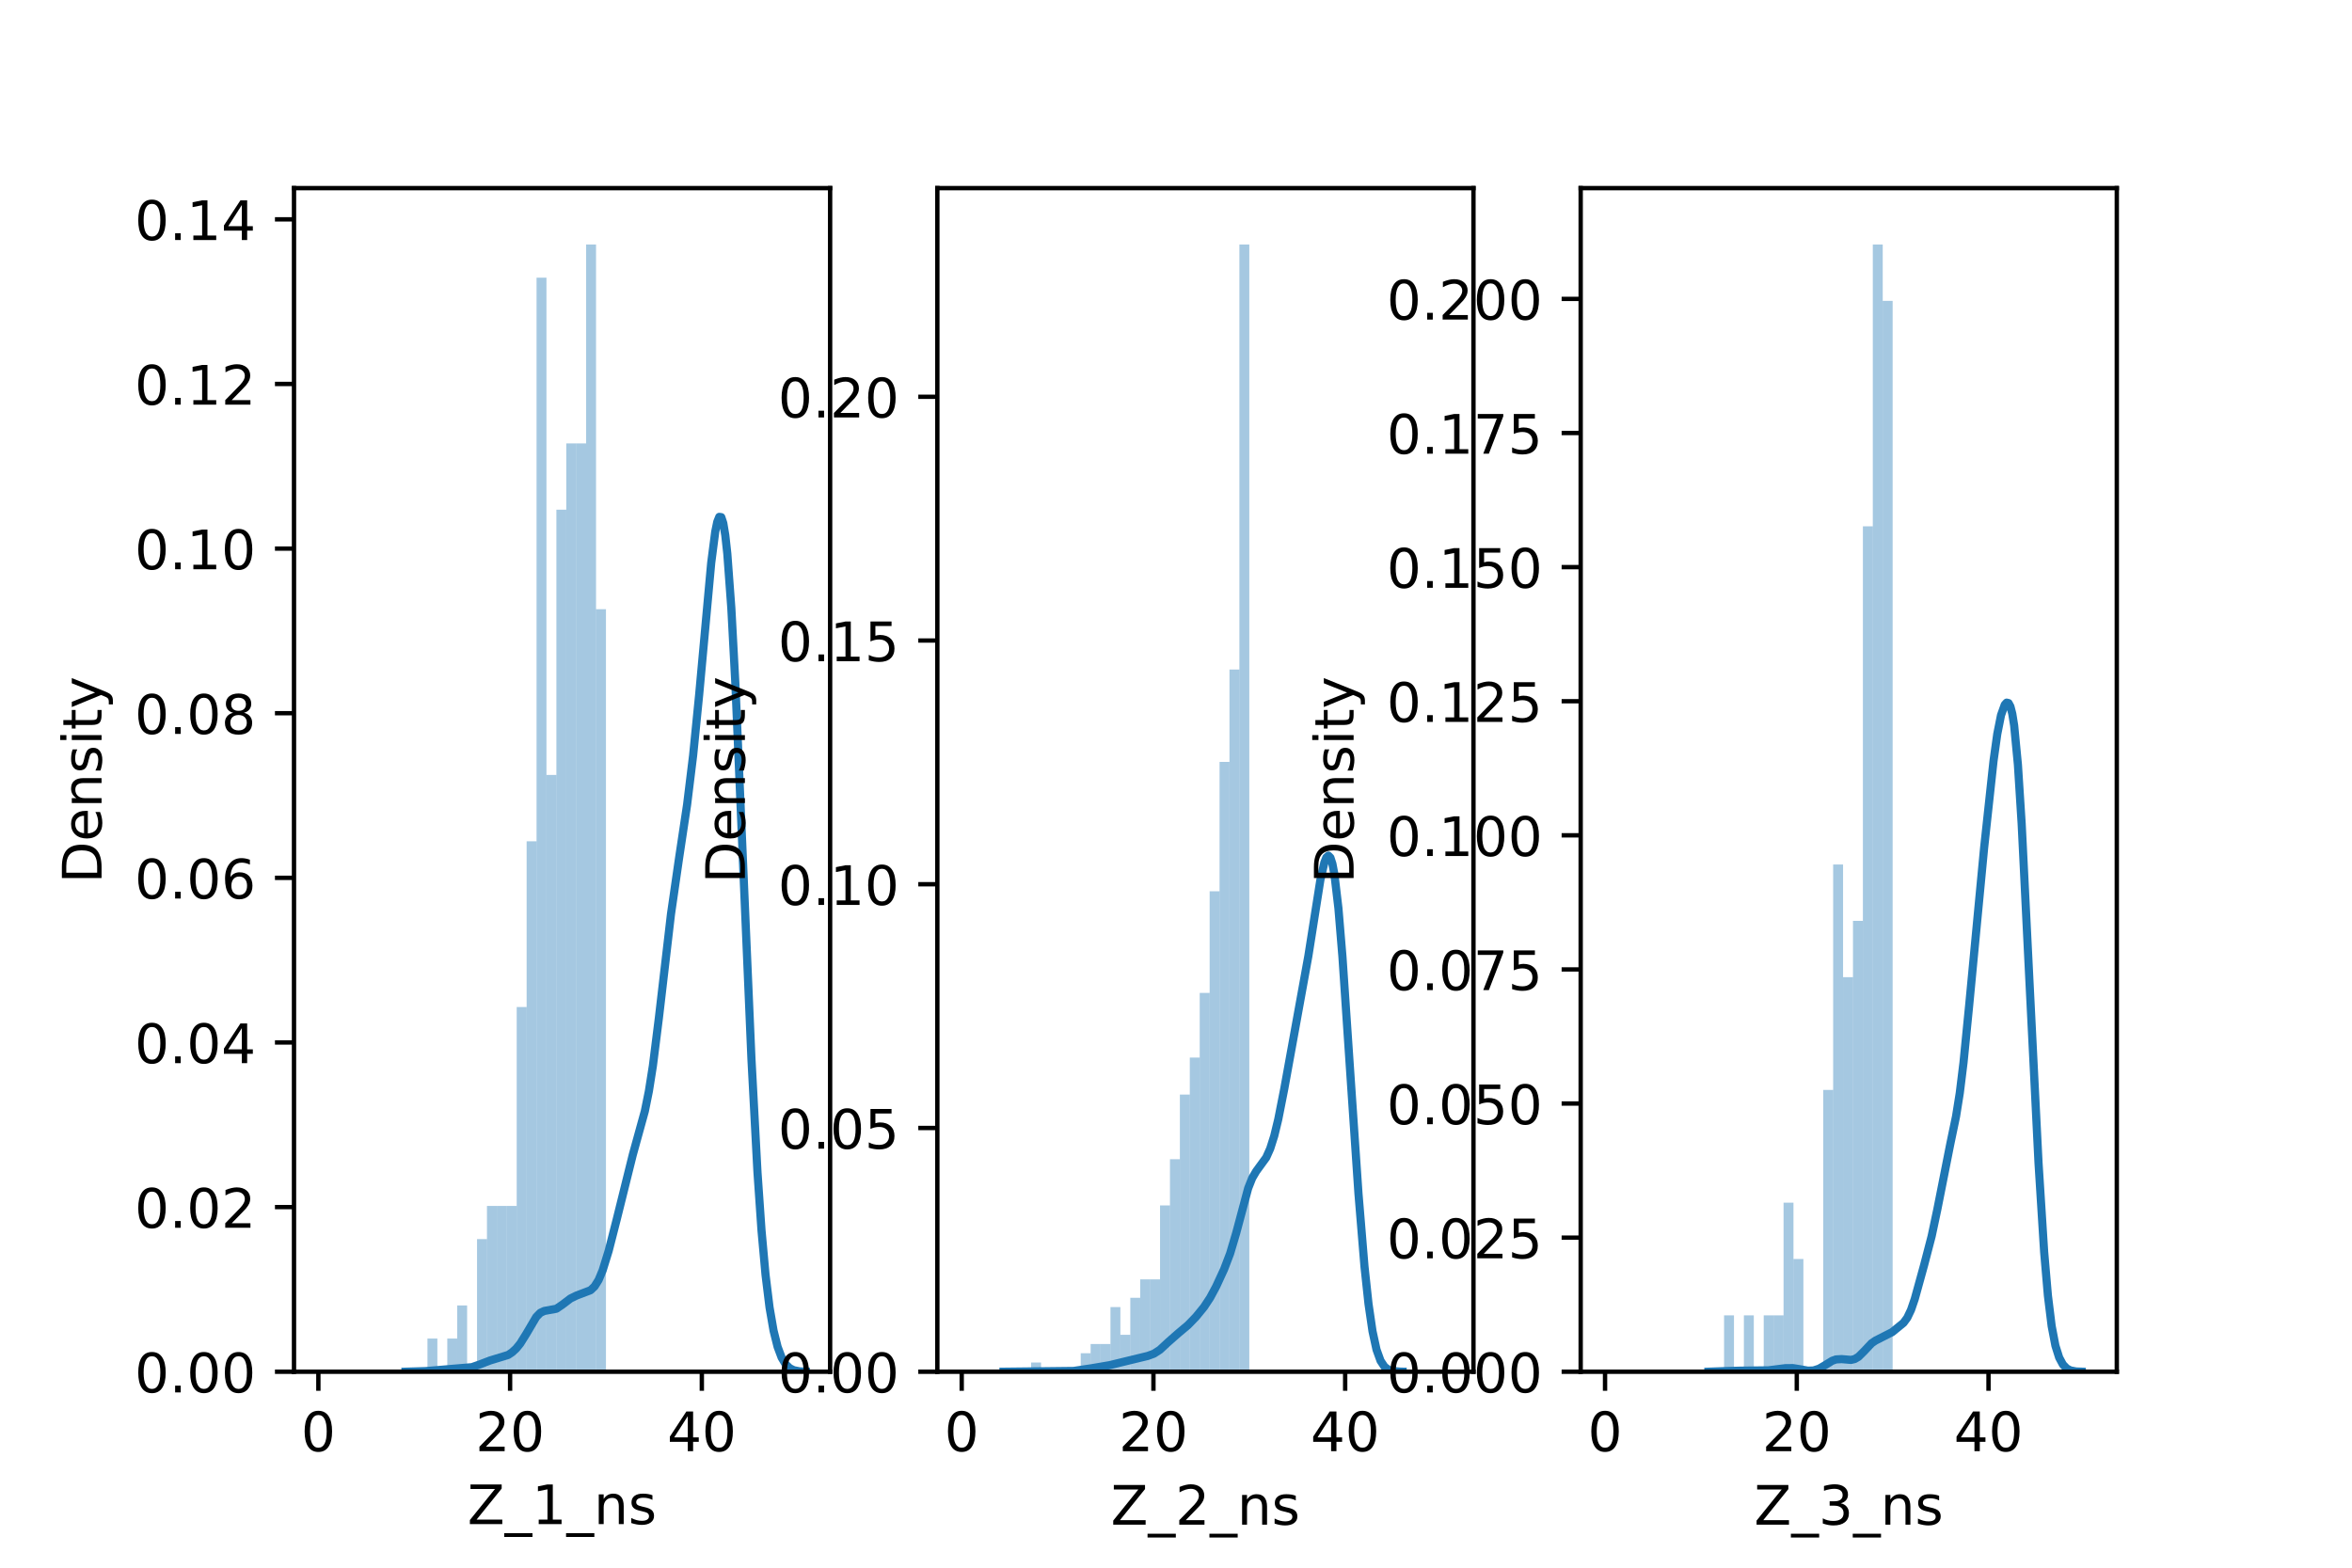 <?xml version="1.0" encoding="utf-8" standalone="no"?>
<!DOCTYPE svg PUBLIC "-//W3C//DTD SVG 1.1//EN"
  "http://www.w3.org/Graphics/SVG/1.1/DTD/svg11.dtd">
<!-- Created with matplotlib (https://matplotlib.org/) -->
<svg height="288pt" version="1.1" viewBox="0 0 432 288" width="432pt" xmlns="http://www.w3.org/2000/svg" xmlns:xlink="http://www.w3.org/1999/xlink">
 <defs>
  <style type="text/css">*{stroke-linecap:butt;stroke-linejoin:round;}</style>
 </defs>
 <g id="figure_1">
  <g id="patch_1">
   <path d="M 0 288 
L 432 288 
L 432 0 
L 0 0 
z
" style="fill:#ffffff;"/>
  </g>
  <g id="axes_1">
   <g id="patch_2">
    <path d="M 54 252 
L 152.471 252 
L 152.471 34.56 
L 54 34.56 
z
" style="fill:#ffffff;"/>
   </g>
   <g id="patch_3">
    <path clip-path="url(#pd63d33b9b5)" d="M 58.476 252 
L 60.297 252 
L 60.297 252 
L 58.476 252 
z
" style="fill:#1f77b4;opacity:0.4;"/>
   </g>
   <g id="patch_4">
    <path clip-path="url(#pd63d33b9b5)" d="M 60.297 252 
L 62.119 252 
L 62.119 252 
L 60.297 252 
z
" style="fill:#1f77b4;opacity:0.4;"/>
   </g>
   <g id="patch_5">
    <path clip-path="url(#pd63d33b9b5)" d="M 62.119 252 
L 63.94 252 
L 63.94 252 
L 62.119 252 
z
" style="fill:#1f77b4;opacity:0.4;"/>
   </g>
   <g id="patch_6">
    <path clip-path="url(#pd63d33b9b5)" d="M 63.94 252 
L 65.762 252 
L 65.762 252 
L 63.94 252 
z
" style="fill:#1f77b4;opacity:0.4;"/>
   </g>
   <g id="patch_7">
    <path clip-path="url(#pd63d33b9b5)" d="M 65.762 252 
L 67.583 252 
L 67.583 252 
L 65.762 252 
z
" style="fill:#1f77b4;opacity:0.4;"/>
   </g>
   <g id="patch_8">
    <path clip-path="url(#pd63d33b9b5)" d="M 67.583 252 
L 69.405 252 
L 69.405 252 
L 67.583 252 
z
" style="fill:#1f77b4;opacity:0.4;"/>
   </g>
   <g id="patch_9">
    <path clip-path="url(#pd63d33b9b5)" d="M 69.405 252 
L 71.226 252 
L 71.226 252 
L 69.405 252 
z
" style="fill:#1f77b4;opacity:0.4;"/>
   </g>
   <g id="patch_10">
    <path clip-path="url(#pd63d33b9b5)" d="M 71.226 252 
L 73.048 252 
L 73.048 252 
L 71.226 252 
z
" style="fill:#1f77b4;opacity:0.4;"/>
   </g>
   <g id="patch_11">
    <path clip-path="url(#pd63d33b9b5)" d="M 73.048 252 
L 74.869 252 
L 74.869 252 
L 73.048 252 
z
" style="fill:#1f77b4;opacity:0.4;"/>
   </g>
   <g id="patch_12">
    <path clip-path="url(#pd63d33b9b5)" d="M 74.869 252 
L 76.691 252 
L 76.691 252 
L 74.869 252 
z
" style="fill:#1f77b4;opacity:0.4;"/>
   </g>
   <g id="patch_13">
    <path clip-path="url(#pd63d33b9b5)" d="M 76.691 252 
L 78.512 252 
L 78.512 252 
L 76.691 252 
z
" style="fill:#1f77b4;opacity:0.4;"/>
   </g>
   <g id="patch_14">
    <path clip-path="url(#pd63d33b9b5)" d="M 78.512 252 
L 80.334 252 
L 80.334 245.909 
L 78.512 245.909 
z
" style="fill:#1f77b4;opacity:0.4;"/>
   </g>
   <g id="patch_15">
    <path clip-path="url(#pd63d33b9b5)" d="M 80.334 252 
L 82.155 252 
L 82.155 252 
L 80.334 252 
z
" style="fill:#1f77b4;opacity:0.4;"/>
   </g>
   <g id="patch_16">
    <path clip-path="url(#pd63d33b9b5)" d="M 82.155 252 
L 83.977 252 
L 83.977 245.909 
L 82.155 245.909 
z
" style="fill:#1f77b4;opacity:0.4;"/>
   </g>
   <g id="patch_17">
    <path clip-path="url(#pd63d33b9b5)" d="M 83.977 252 
L 85.798 252 
L 85.798 239.818 
L 83.977 239.818 
z
" style="fill:#1f77b4;opacity:0.4;"/>
   </g>
   <g id="patch_18">
    <path clip-path="url(#pd63d33b9b5)" d="M 85.798 252 
L 87.62 252 
L 87.62 252 
L 85.798 252 
z
" style="fill:#1f77b4;opacity:0.4;"/>
   </g>
   <g id="patch_19">
    <path clip-path="url(#pd63d33b9b5)" d="M 87.62 252 
L 89.441 252 
L 89.441 227.637 
L 87.62 227.637 
z
" style="fill:#1f77b4;opacity:0.4;"/>
   </g>
   <g id="patch_20">
    <path clip-path="url(#pd63d33b9b5)" d="M 89.441 252 
L 91.263 252 
L 91.263 221.546 
L 89.441 221.546 
z
" style="fill:#1f77b4;opacity:0.4;"/>
   </g>
   <g id="patch_21">
    <path clip-path="url(#pd63d33b9b5)" d="M 91.263 252 
L 93.084 252 
L 93.084 221.546 
L 91.263 221.546 
z
" style="fill:#1f77b4;opacity:0.4;"/>
   </g>
   <g id="patch_22">
    <path clip-path="url(#pd63d33b9b5)" d="M 93.084 252 
L 94.906 252 
L 94.906 221.546 
L 93.084 221.546 
z
" style="fill:#1f77b4;opacity:0.4;"/>
   </g>
   <g id="patch_23">
    <path clip-path="url(#pd63d33b9b5)" d="M 94.906 252 
L 96.727 252 
L 96.727 185.002 
L 94.906 185.002 
z
" style="fill:#1f77b4;opacity:0.4;"/>
   </g>
   <g id="patch_24">
    <path clip-path="url(#pd63d33b9b5)" d="M 96.727 252 
L 98.549 252 
L 98.549 154.548 
L 96.727 154.548 
z
" style="fill:#1f77b4;opacity:0.4;"/>
   </g>
   <g id="patch_25">
    <path clip-path="url(#pd63d33b9b5)" d="M 98.549 252 
L 100.37 252 
L 100.37 51.005 
L 98.549 51.005 
z
" style="fill:#1f77b4;opacity:0.4;"/>
   </g>
   <g id="patch_26">
    <path clip-path="url(#pd63d33b9b5)" d="M 100.37 252 
L 102.192 252 
L 102.192 142.366 
L 100.37 142.366 
z
" style="fill:#1f77b4;opacity:0.4;"/>
   </g>
   <g id="patch_27">
    <path clip-path="url(#pd63d33b9b5)" d="M 102.192 252 
L 104.013 252 
L 104.013 93.64 
L 102.192 93.64 
z
" style="fill:#1f77b4;opacity:0.4;"/>
   </g>
   <g id="patch_28">
    <path clip-path="url(#pd63d33b9b5)" d="M 104.013 252 
L 105.835 252 
L 105.835 81.459 
L 104.013 81.459 
z
" style="fill:#1f77b4;opacity:0.4;"/>
   </g>
   <g id="patch_29">
    <path clip-path="url(#pd63d33b9b5)" d="M 105.835 252 
L 107.656 252 
L 107.656 81.459 
L 105.835 81.459 
z
" style="fill:#1f77b4;opacity:0.4;"/>
   </g>
   <g id="patch_30">
    <path clip-path="url(#pd63d33b9b5)" d="M 107.656 252 
L 109.478 252 
L 109.478 44.914 
L 107.656 44.914 
z
" style="fill:#1f77b4;opacity:0.4;"/>
   </g>
   <g id="patch_31">
    <path clip-path="url(#pd63d33b9b5)" d="M 109.478 252 
L 111.299 252 
L 111.299 111.913 
L 109.478 111.913 
z
" style="fill:#1f77b4;opacity:0.4;"/>
   </g>
   <g id="matplotlib.axis_1">
    <g id="xtick_1">
     <g id="line2d_1">
      <defs>
       <path d="M 0 0 
L 0 3.5 
" id="mc8aab08fad" style="stroke:#000000;stroke-width:0.8;"/>
      </defs>
      <g>
       <use style="stroke:#000000;stroke-width:0.8;" x="58.476" xlink:href="#mc8aab08fad" y="252"/>
      </g>
     </g>
     <g id="text_1">
      <!-- 0 -->
      <g transform="translate(55.295 266.598)scale(0.1 -0.1)">
       <defs>
        <path d="M 31.781 66.406 
Q 24.172 66.406 20.328 58.906 
Q 16.5 51.422 16.5 36.375 
Q 16.5 21.391 20.328 13.891 
Q 24.172 6.391 31.781 6.391 
Q 39.453 6.391 43.281 13.891 
Q 47.125 21.391 47.125 36.375 
Q 47.125 51.422 43.281 58.906 
Q 39.453 66.406 31.781 66.406 
z
M 31.781 74.219 
Q 44.047 74.219 50.516 64.516 
Q 56.984 54.828 56.984 36.375 
Q 56.984 17.969 50.516 8.266 
Q 44.047 -1.422 31.781 -1.422 
Q 19.531 -1.422 13.062 8.266 
Q 6.594 17.969 6.594 36.375 
Q 6.594 54.828 13.062 64.516 
Q 19.531 74.219 31.781 74.219 
z
" id="DejaVuSans-48"/>
       </defs>
       <use xlink:href="#DejaVuSans-48"/>
      </g>
     </g>
    </g>
    <g id="xtick_2">
     <g id="line2d_2">
      <g>
       <use style="stroke:#000000;stroke-width:0.8;" x="93.691" xlink:href="#mc8aab08fad" y="252"/>
      </g>
     </g>
     <g id="text_2">
      <!-- 20 -->
      <g transform="translate(87.329 266.598)scale(0.1 -0.1)">
       <defs>
        <path d="M 19.188 8.297 
L 53.609 8.297 
L 53.609 0 
L 7.328 0 
L 7.328 8.297 
Q 12.938 14.109 22.625 23.891 
Q 32.328 33.688 34.812 36.531 
Q 39.547 41.844 41.422 45.531 
Q 43.312 49.219 43.312 52.781 
Q 43.312 58.594 39.234 62.25 
Q 35.156 65.922 28.609 65.922 
Q 23.969 65.922 18.812 64.312 
Q 13.672 62.703 7.812 59.422 
L 7.812 69.391 
Q 13.766 71.781 18.938 73 
Q 24.125 74.219 28.422 74.219 
Q 39.75 74.219 46.484 68.547 
Q 53.219 62.891 53.219 53.422 
Q 53.219 48.922 51.531 44.891 
Q 49.859 40.875 45.406 35.406 
Q 44.188 33.984 37.641 27.219 
Q 31.109 20.453 19.188 8.297 
z
" id="DejaVuSans-50"/>
       </defs>
       <use xlink:href="#DejaVuSans-50"/>
       <use x="63.623" xlink:href="#DejaVuSans-48"/>
      </g>
     </g>
    </g>
    <g id="xtick_3">
     <g id="line2d_3">
      <g>
       <use style="stroke:#000000;stroke-width:0.8;" x="128.907" xlink:href="#mc8aab08fad" y="252"/>
      </g>
     </g>
     <g id="text_3">
      <!-- 40 -->
      <g transform="translate(122.544 266.598)scale(0.1 -0.1)">
       <defs>
        <path d="M 37.797 64.312 
L 12.891 25.391 
L 37.797 25.391 
z
M 35.203 72.906 
L 47.609 72.906 
L 47.609 25.391 
L 58.016 25.391 
L 58.016 17.188 
L 47.609 17.188 
L 47.609 0 
L 37.797 0 
L 37.797 17.188 
L 4.891 17.188 
L 4.891 26.703 
z
" id="DejaVuSans-52"/>
       </defs>
       <use xlink:href="#DejaVuSans-52"/>
       <use x="63.623" xlink:href="#DejaVuSans-48"/>
      </g>
     </g>
    </g>
    <g id="text_4">
     <!-- Z_1_ns -->
     <g transform="translate(85.856 279.998)scale(0.1 -0.1)">
      <defs>
       <path d="M 5.609 72.906 
L 62.891 72.906 
L 62.891 65.375 
L 16.797 8.297 
L 64.016 8.297 
L 64.016 0 
L 4.5 0 
L 4.5 7.516 
L 50.594 64.594 
L 5.609 64.594 
z
" id="DejaVuSans-90"/>
       <path d="M 50.984 -16.609 
L 50.984 -23.578 
L -0.984 -23.578 
L -0.984 -16.609 
z
" id="DejaVuSans-95"/>
       <path d="M 12.406 8.297 
L 28.516 8.297 
L 28.516 63.922 
L 10.984 60.406 
L 10.984 69.391 
L 28.422 72.906 
L 38.281 72.906 
L 38.281 8.297 
L 54.391 8.297 
L 54.391 0 
L 12.406 0 
z
" id="DejaVuSans-49"/>
       <path d="M 54.891 33.016 
L 54.891 0 
L 45.906 0 
L 45.906 32.719 
Q 45.906 40.484 42.875 44.328 
Q 39.844 48.188 33.797 48.188 
Q 26.516 48.188 22.312 43.547 
Q 18.109 38.922 18.109 30.906 
L 18.109 0 
L 9.078 0 
L 9.078 54.688 
L 18.109 54.688 
L 18.109 46.188 
Q 21.344 51.125 25.703 53.562 
Q 30.078 56 35.797 56 
Q 45.219 56 50.047 50.172 
Q 54.891 44.344 54.891 33.016 
z
" id="DejaVuSans-110"/>
       <path d="M 44.281 53.078 
L 44.281 44.578 
Q 40.484 46.531 36.375 47.5 
Q 32.281 48.484 27.875 48.484 
Q 21.188 48.484 17.844 46.438 
Q 14.5 44.391 14.5 40.281 
Q 14.5 37.156 16.891 35.375 
Q 19.281 33.594 26.516 31.984 
L 29.594 31.297 
Q 39.156 29.25 43.188 25.516 
Q 47.219 21.781 47.219 15.094 
Q 47.219 7.469 41.188 3.016 
Q 35.156 -1.422 24.609 -1.422 
Q 20.219 -1.422 15.453 -0.562 
Q 10.688 0.297 5.422 2 
L 5.422 11.281 
Q 10.406 8.688 15.234 7.391 
Q 20.062 6.109 24.812 6.109 
Q 31.156 6.109 34.562 8.281 
Q 37.984 10.453 37.984 14.406 
Q 37.984 18.062 35.516 20.016 
Q 33.062 21.969 24.703 23.781 
L 21.578 24.516 
Q 13.234 26.266 9.516 29.906 
Q 5.812 33.547 5.812 39.891 
Q 5.812 47.609 11.281 51.797 
Q 16.75 56 26.812 56 
Q 31.781 56 36.172 55.266 
Q 40.578 54.547 44.281 53.078 
z
" id="DejaVuSans-115"/>
      </defs>
      <use xlink:href="#DejaVuSans-90"/>
      <use x="68.506" xlink:href="#DejaVuSans-95"/>
      <use x="118.506" xlink:href="#DejaVuSans-49"/>
      <use x="182.129" xlink:href="#DejaVuSans-95"/>
      <use x="232.129" xlink:href="#DejaVuSans-110"/>
      <use x="295.508" xlink:href="#DejaVuSans-115"/>
     </g>
    </g>
   </g>
   <g id="matplotlib.axis_2">
    <g id="ytick_1">
     <g id="line2d_4">
      <defs>
       <path d="M 0 0 
L -3.5 0 
" id="m05a7c2adfc" style="stroke:#000000;stroke-width:0.8;"/>
      </defs>
      <g>
       <use style="stroke:#000000;stroke-width:0.8;" x="54" xlink:href="#m05a7c2adfc" y="252"/>
      </g>
     </g>
     <g id="text_5">
      <!-- 0.00 -->
      <g transform="translate(24.734 255.799)scale(0.1 -0.1)">
       <defs>
        <path d="M 10.688 12.406 
L 21 12.406 
L 21 0 
L 10.688 0 
z
" id="DejaVuSans-46"/>
       </defs>
       <use xlink:href="#DejaVuSans-48"/>
       <use x="63.623" xlink:href="#DejaVuSans-46"/>
       <use x="95.41" xlink:href="#DejaVuSans-48"/>
       <use x="159.033" xlink:href="#DejaVuSans-48"/>
      </g>
     </g>
    </g>
    <g id="ytick_2">
     <g id="line2d_5">
      <g>
       <use style="stroke:#000000;stroke-width:0.8;" x="54" xlink:href="#m05a7c2adfc" y="221.756"/>
      </g>
     </g>
     <g id="text_6">
      <!-- 0.02 -->
      <g transform="translate(24.734 225.555)scale(0.1 -0.1)">
       <use xlink:href="#DejaVuSans-48"/>
       <use x="63.623" xlink:href="#DejaVuSans-46"/>
       <use x="95.41" xlink:href="#DejaVuSans-48"/>
       <use x="159.033" xlink:href="#DejaVuSans-50"/>
      </g>
     </g>
    </g>
    <g id="ytick_3">
     <g id="line2d_6">
      <g>
       <use style="stroke:#000000;stroke-width:0.8;" x="54" xlink:href="#m05a7c2adfc" y="191.512"/>
      </g>
     </g>
     <g id="text_7">
      <!-- 0.04 -->
      <g transform="translate(24.734 195.312)scale(0.1 -0.1)">
       <use xlink:href="#DejaVuSans-48"/>
       <use x="63.623" xlink:href="#DejaVuSans-46"/>
       <use x="95.41" xlink:href="#DejaVuSans-48"/>
       <use x="159.033" xlink:href="#DejaVuSans-52"/>
      </g>
     </g>
    </g>
    <g id="ytick_4">
     <g id="line2d_7">
      <g>
       <use style="stroke:#000000;stroke-width:0.8;" x="54" xlink:href="#m05a7c2adfc" y="161.269"/>
      </g>
     </g>
     <g id="text_8">
      <!-- 0.06 -->
      <g transform="translate(24.734 165.068)scale(0.1 -0.1)">
       <defs>
        <path d="M 33.016 40.375 
Q 26.375 40.375 22.484 35.828 
Q 18.609 31.297 18.609 23.391 
Q 18.609 15.531 22.484 10.953 
Q 26.375 6.391 33.016 6.391 
Q 39.656 6.391 43.531 10.953 
Q 47.406 15.531 47.406 23.391 
Q 47.406 31.297 43.531 35.828 
Q 39.656 40.375 33.016 40.375 
z
M 52.594 71.297 
L 52.594 62.312 
Q 48.875 64.062 45.094 64.984 
Q 41.312 65.922 37.594 65.922 
Q 27.828 65.922 22.672 59.328 
Q 17.531 52.734 16.797 39.406 
Q 19.672 43.656 24.016 45.922 
Q 28.375 48.188 33.594 48.188 
Q 44.578 48.188 50.953 41.516 
Q 57.328 34.859 57.328 23.391 
Q 57.328 12.156 50.688 5.359 
Q 44.047 -1.422 33.016 -1.422 
Q 20.359 -1.422 13.672 8.266 
Q 6.984 17.969 6.984 36.375 
Q 6.984 53.656 15.188 63.938 
Q 23.391 74.219 37.203 74.219 
Q 40.922 74.219 44.703 73.484 
Q 48.484 72.75 52.594 71.297 
z
" id="DejaVuSans-54"/>
       </defs>
       <use xlink:href="#DejaVuSans-48"/>
       <use x="63.623" xlink:href="#DejaVuSans-46"/>
       <use x="95.41" xlink:href="#DejaVuSans-48"/>
       <use x="159.033" xlink:href="#DejaVuSans-54"/>
      </g>
     </g>
    </g>
    <g id="ytick_5">
     <g id="line2d_8">
      <g>
       <use style="stroke:#000000;stroke-width:0.8;" x="54" xlink:href="#m05a7c2adfc" y="131.025"/>
      </g>
     </g>
     <g id="text_9">
      <!-- 0.08 -->
      <g transform="translate(24.734 134.824)scale(0.1 -0.1)">
       <defs>
        <path d="M 31.781 34.625 
Q 24.75 34.625 20.719 30.859 
Q 16.703 27.094 16.703 20.516 
Q 16.703 13.922 20.719 10.156 
Q 24.75 6.391 31.781 6.391 
Q 38.812 6.391 42.859 10.172 
Q 46.922 13.969 46.922 20.516 
Q 46.922 27.094 42.891 30.859 
Q 38.875 34.625 31.781 34.625 
z
M 21.922 38.812 
Q 15.578 40.375 12.031 44.719 
Q 8.5 49.078 8.5 55.328 
Q 8.5 64.062 14.719 69.141 
Q 20.953 74.219 31.781 74.219 
Q 42.672 74.219 48.875 69.141 
Q 55.078 64.062 55.078 55.328 
Q 55.078 49.078 51.531 44.719 
Q 48 40.375 41.703 38.812 
Q 48.828 37.156 52.797 32.312 
Q 56.781 27.484 56.781 20.516 
Q 56.781 9.906 50.312 4.234 
Q 43.844 -1.422 31.781 -1.422 
Q 19.734 -1.422 13.25 4.234 
Q 6.781 9.906 6.781 20.516 
Q 6.781 27.484 10.781 32.312 
Q 14.797 37.156 21.922 38.812 
z
M 18.312 54.391 
Q 18.312 48.734 21.844 45.562 
Q 25.391 42.391 31.781 42.391 
Q 38.141 42.391 41.719 45.562 
Q 45.312 48.734 45.312 54.391 
Q 45.312 60.062 41.719 63.234 
Q 38.141 66.406 31.781 66.406 
Q 25.391 66.406 21.844 63.234 
Q 18.312 60.062 18.312 54.391 
z
" id="DejaVuSans-56"/>
       </defs>
       <use xlink:href="#DejaVuSans-48"/>
       <use x="63.623" xlink:href="#DejaVuSans-46"/>
       <use x="95.41" xlink:href="#DejaVuSans-48"/>
       <use x="159.033" xlink:href="#DejaVuSans-56"/>
      </g>
     </g>
    </g>
    <g id="ytick_6">
     <g id="line2d_9">
      <g>
       <use style="stroke:#000000;stroke-width:0.8;" x="54" xlink:href="#m05a7c2adfc" y="100.781"/>
      </g>
     </g>
     <g id="text_10">
      <!-- 0.10 -->
      <g transform="translate(24.734 104.58)scale(0.1 -0.1)">
       <use xlink:href="#DejaVuSans-48"/>
       <use x="63.623" xlink:href="#DejaVuSans-46"/>
       <use x="95.41" xlink:href="#DejaVuSans-49"/>
       <use x="159.033" xlink:href="#DejaVuSans-48"/>
      </g>
     </g>
    </g>
    <g id="ytick_7">
     <g id="line2d_10">
      <g>
       <use style="stroke:#000000;stroke-width:0.8;" x="54" xlink:href="#m05a7c2adfc" y="70.537"/>
      </g>
     </g>
     <g id="text_11">
      <!-- 0.12 -->
      <g transform="translate(24.734 74.337)scale(0.1 -0.1)">
       <use xlink:href="#DejaVuSans-48"/>
       <use x="63.623" xlink:href="#DejaVuSans-46"/>
       <use x="95.41" xlink:href="#DejaVuSans-49"/>
       <use x="159.033" xlink:href="#DejaVuSans-50"/>
      </g>
     </g>
    </g>
    <g id="ytick_8">
     <g id="line2d_11">
      <g>
       <use style="stroke:#000000;stroke-width:0.8;" x="54" xlink:href="#m05a7c2adfc" y="40.294"/>
      </g>
     </g>
     <g id="text_12">
      <!-- 0.14 -->
      <g transform="translate(24.734 44.093)scale(0.1 -0.1)">
       <use xlink:href="#DejaVuSans-48"/>
       <use x="63.623" xlink:href="#DejaVuSans-46"/>
       <use x="95.41" xlink:href="#DejaVuSans-49"/>
       <use x="159.033" xlink:href="#DejaVuSans-52"/>
      </g>
     </g>
    </g>
    <g id="text_13">
     <!-- Density -->
     <g transform="translate(18.655 162.289)rotate(-90)scale(0.1 -0.1)">
      <defs>
       <path d="M 19.672 64.797 
L 19.672 8.109 
L 31.594 8.109 
Q 46.688 8.109 53.688 14.938 
Q 60.688 21.781 60.688 36.531 
Q 60.688 51.172 53.688 57.984 
Q 46.688 64.797 31.594 64.797 
z
M 9.812 72.906 
L 30.078 72.906 
Q 51.266 72.906 61.172 64.094 
Q 71.094 55.281 71.094 36.531 
Q 71.094 17.672 61.125 8.828 
Q 51.172 0 30.078 0 
L 9.812 0 
z
" id="DejaVuSans-68"/>
       <path d="M 56.203 29.594 
L 56.203 25.203 
L 14.891 25.203 
Q 15.484 15.922 20.484 11.062 
Q 25.484 6.203 34.422 6.203 
Q 39.594 6.203 44.453 7.469 
Q 49.312 8.734 54.109 11.281 
L 54.109 2.781 
Q 49.266 0.734 44.188 -0.344 
Q 39.109 -1.422 33.891 -1.422 
Q 20.797 -1.422 13.156 6.188 
Q 5.516 13.812 5.516 26.812 
Q 5.516 40.234 12.766 48.109 
Q 20.016 56 32.328 56 
Q 43.359 56 49.781 48.891 
Q 56.203 41.797 56.203 29.594 
z
M 47.219 32.234 
Q 47.125 39.594 43.094 43.984 
Q 39.062 48.391 32.422 48.391 
Q 24.906 48.391 20.391 44.141 
Q 15.875 39.891 15.188 32.172 
z
" id="DejaVuSans-101"/>
       <path d="M 9.422 54.688 
L 18.406 54.688 
L 18.406 0 
L 9.422 0 
z
M 9.422 75.984 
L 18.406 75.984 
L 18.406 64.594 
L 9.422 64.594 
z
" id="DejaVuSans-105"/>
       <path d="M 18.312 70.219 
L 18.312 54.688 
L 36.812 54.688 
L 36.812 47.703 
L 18.312 47.703 
L 18.312 18.016 
Q 18.312 11.328 20.141 9.422 
Q 21.969 7.516 27.594 7.516 
L 36.812 7.516 
L 36.812 0 
L 27.594 0 
Q 17.188 0 13.234 3.875 
Q 9.281 7.766 9.281 18.016 
L 9.281 47.703 
L 2.688 47.703 
L 2.688 54.688 
L 9.281 54.688 
L 9.281 70.219 
z
" id="DejaVuSans-116"/>
       <path d="M 32.172 -5.078 
Q 28.375 -14.844 24.75 -17.812 
Q 21.141 -20.797 15.094 -20.797 
L 7.906 -20.797 
L 7.906 -13.281 
L 13.188 -13.281 
Q 16.891 -13.281 18.938 -11.516 
Q 21 -9.766 23.484 -3.219 
L 25.094 0.875 
L 2.984 54.688 
L 12.5 54.688 
L 29.594 11.922 
L 46.688 54.688 
L 56.203 54.688 
z
" id="DejaVuSans-121"/>
      </defs>
      <use xlink:href="#DejaVuSans-68"/>
      <use x="77.002" xlink:href="#DejaVuSans-101"/>
      <use x="138.525" xlink:href="#DejaVuSans-110"/>
      <use x="201.904" xlink:href="#DejaVuSans-115"/>
      <use x="254.004" xlink:href="#DejaVuSans-105"/>
      <use x="281.787" xlink:href="#DejaVuSans-116"/>
      <use x="320.996" xlink:href="#DejaVuSans-121"/>
     </g>
    </g>
   </g>
   <g id="line2d_12">
    <path clip-path="url(#pd63d33b9b5)" d="M 74.483 251.998 
L 78.177 251.888 
L 86.674 251.164 
L 88.151 250.65 
L 89.998 249.938 
L 93.323 248.923 
L 94.062 248.43 
L 94.801 247.749 
L 95.539 246.847 
L 96.648 245.076 
L 98.495 241.939 
L 99.233 241.181 
L 99.972 240.835 
L 102.189 240.43 
L 103.297 239.677 
L 104.774 238.553 
L 105.883 238.009 
L 108.468 237.029 
L 109.207 236.329 
L 109.946 235.145 
L 110.685 233.386 
L 111.793 229.803 
L 113.271 224.032 
L 116.226 212.144 
L 118.442 204.118 
L 119.181 200.469 
L 119.92 195.786 
L 121.028 186.931 
L 123.245 167.904 
L 124.722 157.681 
L 126.2 147.836 
L 127.308 138.782 
L 128.416 127.642 
L 130.633 103.382 
L 131.371 97.676 
L 131.741 95.878 
L 132.11 94.953 
L 132.48 95.007 
L 132.849 96.121 
L 133.219 98.348 
L 133.588 101.708 
L 134.327 111.72 
L 135.066 125.576 
L 136.543 160.096 
L 138.021 194.532 
L 139.129 215.351 
L 139.868 226.021 
L 140.607 234.188 
L 141.345 240.191 
L 142.084 244.466 
L 142.823 247.422 
L 143.562 249.391 
L 144.301 250.627 
L 145.039 251.343 
L 145.778 251.718 
L 146.886 251.936 
L 147.995 251.989 
L 147.995 251.989 
" style="fill:none;stroke:#1f77b4;stroke-linecap:square;stroke-width:1.5;"/>
   </g>
   <g id="patch_32">
    <path d="M 54 252 
L 54 34.56 
" style="fill:none;stroke:#000000;stroke-linecap:square;stroke-linejoin:miter;stroke-width:0.8;"/>
   </g>
   <g id="patch_33">
    <path d="M 152.471 252 
L 152.471 34.56 
" style="fill:none;stroke:#000000;stroke-linecap:square;stroke-linejoin:miter;stroke-width:0.8;"/>
   </g>
   <g id="patch_34">
    <path d="M 54 252 
L 152.471 252 
" style="fill:none;stroke:#000000;stroke-linecap:square;stroke-linejoin:miter;stroke-width:0.8;"/>
   </g>
   <g id="patch_35">
    <path d="M 54 34.56 
L 152.471 34.56 
" style="fill:none;stroke:#000000;stroke-linecap:square;stroke-linejoin:miter;stroke-width:0.8;"/>
   </g>
  </g>
  <g id="axes_2">
   <g id="patch_36">
    <path d="M 172.165 252 
L 270.635 252 
L 270.635 34.56 
L 172.165 34.56 
z
" style="fill:#ffffff;"/>
   </g>
   <g id="patch_37">
    <path clip-path="url(#pe107d1ac5a)" d="M 176.641 252 
L 178.462 252 
L 178.462 252 
L 176.641 252 
z
" style="fill:#1f77b4;opacity:0.4;"/>
   </g>
   <g id="patch_38">
    <path clip-path="url(#pe107d1ac5a)" d="M 178.462 252 
L 180.284 252 
L 180.284 252 
L 178.462 252 
z
" style="fill:#1f77b4;opacity:0.4;"/>
   </g>
   <g id="patch_39">
    <path clip-path="url(#pe107d1ac5a)" d="M 180.284 252 
L 182.105 252 
L 182.105 252 
L 180.284 252 
z
" style="fill:#1f77b4;opacity:0.4;"/>
   </g>
   <g id="patch_40">
    <path clip-path="url(#pe107d1ac5a)" d="M 182.105 252 
L 183.927 252 
L 183.927 252 
L 182.105 252 
z
" style="fill:#1f77b4;opacity:0.4;"/>
   </g>
   <g id="patch_41">
    <path clip-path="url(#pe107d1ac5a)" d="M 183.927 252 
L 185.748 252 
L 185.748 252 
L 183.927 252 
z
" style="fill:#1f77b4;opacity:0.4;"/>
   </g>
   <g id="patch_42">
    <path clip-path="url(#pe107d1ac5a)" d="M 185.748 252 
L 187.57 252 
L 187.57 252 
L 185.748 252 
z
" style="fill:#1f77b4;opacity:0.4;"/>
   </g>
   <g id="patch_43">
    <path clip-path="url(#pe107d1ac5a)" d="M 187.57 252 
L 189.391 252 
L 189.391 252 
L 187.57 252 
z
" style="fill:#1f77b4;opacity:0.4;"/>
   </g>
   <g id="patch_44">
    <path clip-path="url(#pe107d1ac5a)" d="M 189.391 252 
L 191.213 252 
L 191.213 250.303 
L 189.391 250.303 
z
" style="fill:#1f77b4;opacity:0.4;"/>
   </g>
   <g id="patch_45">
    <path clip-path="url(#pe107d1ac5a)" d="M 191.213 252 
L 193.034 252 
L 193.034 252 
L 191.213 252 
z
" style="fill:#1f77b4;opacity:0.4;"/>
   </g>
   <g id="patch_46">
    <path clip-path="url(#pe107d1ac5a)" d="M 193.034 252 
L 194.856 252 
L 194.856 252 
L 193.034 252 
z
" style="fill:#1f77b4;opacity:0.4;"/>
   </g>
   <g id="patch_47">
    <path clip-path="url(#pe107d1ac5a)" d="M 194.856 252 
L 196.677 252 
L 196.677 252 
L 194.856 252 
z
" style="fill:#1f77b4;opacity:0.4;"/>
   </g>
   <g id="patch_48">
    <path clip-path="url(#pe107d1ac5a)" d="M 196.677 252 
L 198.499 252 
L 198.499 252 
L 196.677 252 
z
" style="fill:#1f77b4;opacity:0.4;"/>
   </g>
   <g id="patch_49">
    <path clip-path="url(#pe107d1ac5a)" d="M 198.499 252 
L 200.32 252 
L 200.32 248.605 
L 198.499 248.605 
z
" style="fill:#1f77b4;opacity:0.4;"/>
   </g>
   <g id="patch_50">
    <path clip-path="url(#pe107d1ac5a)" d="M 200.32 252 
L 202.141 252 
L 202.141 246.908 
L 200.32 246.908 
z
" style="fill:#1f77b4;opacity:0.4;"/>
   </g>
   <g id="patch_51">
    <path clip-path="url(#pe107d1ac5a)" d="M 202.141 252 
L 203.963 252 
L 203.963 246.908 
L 202.141 246.908 
z
" style="fill:#1f77b4;opacity:0.4;"/>
   </g>
   <g id="patch_52">
    <path clip-path="url(#pe107d1ac5a)" d="M 203.963 252 
L 205.784 252 
L 205.784 240.118 
L 203.963 240.118 
z
" style="fill:#1f77b4;opacity:0.4;"/>
   </g>
   <g id="patch_53">
    <path clip-path="url(#pe107d1ac5a)" d="M 205.784 252 
L 207.606 252 
L 207.606 245.21 
L 205.784 245.21 
z
" style="fill:#1f77b4;opacity:0.4;"/>
   </g>
   <g id="patch_54">
    <path clip-path="url(#pe107d1ac5a)" d="M 207.606 252 
L 209.427 252 
L 209.427 238.421 
L 207.606 238.421 
z
" style="fill:#1f77b4;opacity:0.4;"/>
   </g>
   <g id="patch_55">
    <path clip-path="url(#pe107d1ac5a)" d="M 209.427 252 
L 211.249 252 
L 211.249 235.026 
L 209.427 235.026 
z
" style="fill:#1f77b4;opacity:0.4;"/>
   </g>
   <g id="patch_56">
    <path clip-path="url(#pe107d1ac5a)" d="M 211.249 252 
L 213.07 252 
L 213.07 235.026 
L 211.249 235.026 
z
" style="fill:#1f77b4;opacity:0.4;"/>
   </g>
   <g id="patch_57">
    <path clip-path="url(#pe107d1ac5a)" d="M 213.07 252 
L 214.892 252 
L 214.892 221.446 
L 213.07 221.446 
z
" style="fill:#1f77b4;opacity:0.4;"/>
   </g>
   <g id="patch_58">
    <path clip-path="url(#pe107d1ac5a)" d="M 214.892 252 
L 216.713 252 
L 216.713 212.959 
L 214.892 212.959 
z
" style="fill:#1f77b4;opacity:0.4;"/>
   </g>
   <g id="patch_59">
    <path clip-path="url(#pe107d1ac5a)" d="M 216.713 252 
L 218.535 252 
L 218.535 201.077 
L 216.713 201.077 
z
" style="fill:#1f77b4;opacity:0.4;"/>
   </g>
   <g id="patch_60">
    <path clip-path="url(#pe107d1ac5a)" d="M 218.535 252 
L 220.356 252 
L 220.356 194.288 
L 218.535 194.288 
z
" style="fill:#1f77b4;opacity:0.4;"/>
   </g>
   <g id="patch_61">
    <path clip-path="url(#pe107d1ac5a)" d="M 220.356 252 
L 222.178 252 
L 222.178 182.406 
L 220.356 182.406 
z
" style="fill:#1f77b4;opacity:0.4;"/>
   </g>
   <g id="patch_62">
    <path clip-path="url(#pe107d1ac5a)" d="M 222.178 252 
L 223.999 252 
L 223.999 163.734 
L 222.178 163.734 
z
" style="fill:#1f77b4;opacity:0.4;"/>
   </g>
   <g id="patch_63">
    <path clip-path="url(#pe107d1ac5a)" d="M 223.999 252 
L 225.821 252 
L 225.821 139.97 
L 223.999 139.97 
z
" style="fill:#1f77b4;opacity:0.4;"/>
   </g>
   <g id="patch_64">
    <path clip-path="url(#pe107d1ac5a)" d="M 225.821 252 
L 227.642 252 
L 227.642 122.996 
L 225.821 122.996 
z
" style="fill:#1f77b4;opacity:0.4;"/>
   </g>
   <g id="patch_65">
    <path clip-path="url(#pe107d1ac5a)" d="M 227.642 252 
L 229.464 252 
L 229.464 44.914 
L 227.642 44.914 
z
" style="fill:#1f77b4;opacity:0.4;"/>
   </g>
   <g id="matplotlib.axis_3">
    <g id="xtick_4">
     <g id="line2d_13">
      <g>
       <use style="stroke:#000000;stroke-width:0.8;" x="176.641" xlink:href="#mc8aab08fad" y="252"/>
      </g>
     </g>
     <g id="text_14">
      <!-- 0 -->
      <g transform="translate(173.459 266.598)scale(0.1 -0.1)">
       <use xlink:href="#DejaVuSans-48"/>
      </g>
     </g>
    </g>
    <g id="xtick_5">
     <g id="line2d_14">
      <g>
       <use style="stroke:#000000;stroke-width:0.8;" x="211.856" xlink:href="#mc8aab08fad" y="252"/>
      </g>
     </g>
     <g id="text_15">
      <!-- 20 -->
      <g transform="translate(205.494 266.598)scale(0.1 -0.1)">
       <use xlink:href="#DejaVuSans-50"/>
       <use x="63.623" xlink:href="#DejaVuSans-48"/>
      </g>
     </g>
    </g>
    <g id="xtick_6">
     <g id="line2d_15">
      <g>
       <use style="stroke:#000000;stroke-width:0.8;" x="247.072" xlink:href="#mc8aab08fad" y="252"/>
      </g>
     </g>
     <g id="text_16">
      <!-- 40 -->
      <g transform="translate(240.709 266.598)scale(0.1 -0.1)">
       <use xlink:href="#DejaVuSans-52"/>
       <use x="63.623" xlink:href="#DejaVuSans-48"/>
      </g>
     </g>
    </g>
    <g id="text_17">
     <!-- Z_2_ns -->
     <g transform="translate(204.02 280.1)scale(0.1 -0.1)">
      <use xlink:href="#DejaVuSans-90"/>
      <use x="68.506" xlink:href="#DejaVuSans-95"/>
      <use x="118.506" xlink:href="#DejaVuSans-50"/>
      <use x="182.129" xlink:href="#DejaVuSans-95"/>
      <use x="232.129" xlink:href="#DejaVuSans-110"/>
      <use x="295.508" xlink:href="#DejaVuSans-115"/>
     </g>
    </g>
   </g>
   <g id="matplotlib.axis_4">
    <g id="ytick_9">
     <g id="line2d_16">
      <g>
       <use style="stroke:#000000;stroke-width:0.8;" x="172.165" xlink:href="#m05a7c2adfc" y="252"/>
      </g>
     </g>
     <g id="text_18">
      <!-- 0.00 -->
      <g transform="translate(142.899 255.799)scale(0.1 -0.1)">
       <use xlink:href="#DejaVuSans-48"/>
       <use x="63.623" xlink:href="#DejaVuSans-46"/>
       <use x="95.41" xlink:href="#DejaVuSans-48"/>
       <use x="159.033" xlink:href="#DejaVuSans-48"/>
      </g>
     </g>
    </g>
    <g id="ytick_10">
     <g id="line2d_17">
      <g>
       <use style="stroke:#000000;stroke-width:0.8;" x="172.165" xlink:href="#m05a7c2adfc" y="207.223"/>
      </g>
     </g>
     <g id="text_19">
      <!-- 0.05 -->
      <g transform="translate(142.899 211.022)scale(0.1 -0.1)">
       <defs>
        <path d="M 10.797 72.906 
L 49.516 72.906 
L 49.516 64.594 
L 19.828 64.594 
L 19.828 46.734 
Q 21.969 47.469 24.109 47.828 
Q 26.266 48.188 28.422 48.188 
Q 40.625 48.188 47.75 41.5 
Q 54.891 34.812 54.891 23.391 
Q 54.891 11.625 47.562 5.094 
Q 40.234 -1.422 26.906 -1.422 
Q 22.312 -1.422 17.547 -0.641 
Q 12.797 0.141 7.719 1.703 
L 7.719 11.625 
Q 12.109 9.234 16.797 8.062 
Q 21.484 6.891 26.703 6.891 
Q 35.156 6.891 40.078 11.328 
Q 45.016 15.766 45.016 23.391 
Q 45.016 31 40.078 35.438 
Q 35.156 39.891 26.703 39.891 
Q 22.75 39.891 18.812 39.016 
Q 14.891 38.141 10.797 36.281 
z
" id="DejaVuSans-53"/>
       </defs>
       <use xlink:href="#DejaVuSans-48"/>
       <use x="63.623" xlink:href="#DejaVuSans-46"/>
       <use x="95.41" xlink:href="#DejaVuSans-48"/>
       <use x="159.033" xlink:href="#DejaVuSans-53"/>
      </g>
     </g>
    </g>
    <g id="ytick_11">
     <g id="line2d_18">
      <g>
       <use style="stroke:#000000;stroke-width:0.8;" x="172.165" xlink:href="#m05a7c2adfc" y="162.446"/>
      </g>
     </g>
     <g id="text_20">
      <!-- 0.10 -->
      <g transform="translate(142.899 166.245)scale(0.1 -0.1)">
       <use xlink:href="#DejaVuSans-48"/>
       <use x="63.623" xlink:href="#DejaVuSans-46"/>
       <use x="95.41" xlink:href="#DejaVuSans-49"/>
       <use x="159.033" xlink:href="#DejaVuSans-48"/>
      </g>
     </g>
    </g>
    <g id="ytick_12">
     <g id="line2d_19">
      <g>
       <use style="stroke:#000000;stroke-width:0.8;" x="172.165" xlink:href="#m05a7c2adfc" y="117.669"/>
      </g>
     </g>
     <g id="text_21">
      <!-- 0.15 -->
      <g transform="translate(142.899 121.469)scale(0.1 -0.1)">
       <use xlink:href="#DejaVuSans-48"/>
       <use x="63.623" xlink:href="#DejaVuSans-46"/>
       <use x="95.41" xlink:href="#DejaVuSans-49"/>
       <use x="159.033" xlink:href="#DejaVuSans-53"/>
      </g>
     </g>
    </g>
    <g id="ytick_13">
     <g id="line2d_20">
      <g>
       <use style="stroke:#000000;stroke-width:0.8;" x="172.165" xlink:href="#m05a7c2adfc" y="72.893"/>
      </g>
     </g>
     <g id="text_22">
      <!-- 0.20 -->
      <g transform="translate(142.899 76.692)scale(0.1 -0.1)">
       <use xlink:href="#DejaVuSans-48"/>
       <use x="63.623" xlink:href="#DejaVuSans-46"/>
       <use x="95.41" xlink:href="#DejaVuSans-50"/>
       <use x="159.033" xlink:href="#DejaVuSans-48"/>
      </g>
     </g>
    </g>
    <g id="text_23">
     <!-- Density -->
     <g transform="translate(136.819 162.289)rotate(-90)scale(0.1 -0.1)">
      <use xlink:href="#DejaVuSans-68"/>
      <use x="77.002" xlink:href="#DejaVuSans-101"/>
      <use x="138.525" xlink:href="#DejaVuSans-110"/>
      <use x="201.904" xlink:href="#DejaVuSans-115"/>
      <use x="254.004" xlink:href="#DejaVuSans-105"/>
      <use x="281.787" xlink:href="#DejaVuSans-116"/>
      <use x="320.996" xlink:href="#DejaVuSans-121"/>
     </g>
    </g>
   </g>
   <g id="line2d_21">
    <path clip-path="url(#pe107d1ac5a)" d="M 184.317 251.999 
L 197.209 251.855 
L 200.525 251.357 
L 203.84 250.79 
L 210.839 249.091 
L 211.944 248.683 
L 213.049 247.965 
L 214.522 246.597 
L 216.364 244.977 
L 218.206 243.429 
L 219.679 241.906 
L 221.153 240.099 
L 222.258 238.42 
L 223.363 236.369 
L 224.836 233.175 
L 225.941 230.277 
L 227.046 226.554 
L 229.256 218.292 
L 229.993 216.432 
L 230.73 215.176 
L 232.572 212.648 
L 233.308 211.002 
L 234.045 208.677 
L 234.782 205.631 
L 235.887 200.017 
L 240.307 175.65 
L 242.517 161.653 
L 243.254 158.443 
L 243.622 157.518 
L 243.991 157.191 
L 244.359 157.559 
L 244.728 158.694 
L 245.096 160.633 
L 245.833 166.861 
L 246.569 175.731 
L 248.043 197.595 
L 249.516 219.286 
L 250.621 232.682 
L 251.358 239.533 
L 252.095 244.57 
L 252.831 247.945 
L 253.568 249.988 
L 254.305 251.1 
L 255.042 251.64 
L 255.778 251.872 
L 257.252 251.989 
L 257.62 251.995 
L 257.62 251.995 
" style="fill:none;stroke:#1f77b4;stroke-linecap:square;stroke-width:1.5;"/>
   </g>
   <g id="patch_66">
    <path d="M 172.165 252 
L 172.165 34.56 
" style="fill:none;stroke:#000000;stroke-linecap:square;stroke-linejoin:miter;stroke-width:0.8;"/>
   </g>
   <g id="patch_67">
    <path d="M 270.635 252 
L 270.635 34.56 
" style="fill:none;stroke:#000000;stroke-linecap:square;stroke-linejoin:miter;stroke-width:0.8;"/>
   </g>
   <g id="patch_68">
    <path d="M 172.165 252 
L 270.635 252 
" style="fill:none;stroke:#000000;stroke-linecap:square;stroke-linejoin:miter;stroke-width:0.8;"/>
   </g>
   <g id="patch_69">
    <path d="M 172.165 34.56 
L 270.635 34.56 
" style="fill:none;stroke:#000000;stroke-linecap:square;stroke-linejoin:miter;stroke-width:0.8;"/>
   </g>
  </g>
  <g id="axes_3">
   <g id="patch_70">
    <path d="M 290.329 252 
L 388.8 252 
L 388.8 34.56 
L 290.329 34.56 
z
" style="fill:#ffffff;"/>
   </g>
   <g id="patch_71">
    <path clip-path="url(#p9fbe8d8868)" d="M 294.805 252 
L 296.627 252 
L 296.627 252 
L 294.805 252 
z
" style="fill:#1f77b4;opacity:0.4;"/>
   </g>
   <g id="patch_72">
    <path clip-path="url(#p9fbe8d8868)" d="M 296.627 252 
L 298.448 252 
L 298.448 252 
L 296.627 252 
z
" style="fill:#1f77b4;opacity:0.4;"/>
   </g>
   <g id="patch_73">
    <path clip-path="url(#p9fbe8d8868)" d="M 298.448 252 
L 300.27 252 
L 300.27 252 
L 298.448 252 
z
" style="fill:#1f77b4;opacity:0.4;"/>
   </g>
   <g id="patch_74">
    <path clip-path="url(#p9fbe8d8868)" d="M 300.27 252 
L 302.091 252 
L 302.091 252 
L 300.27 252 
z
" style="fill:#1f77b4;opacity:0.4;"/>
   </g>
   <g id="patch_75">
    <path clip-path="url(#p9fbe8d8868)" d="M 302.091 252 
L 303.913 252 
L 303.913 252 
L 302.091 252 
z
" style="fill:#1f77b4;opacity:0.4;"/>
   </g>
   <g id="patch_76">
    <path clip-path="url(#p9fbe8d8868)" d="M 303.913 252 
L 305.734 252 
L 305.734 252 
L 303.913 252 
z
" style="fill:#1f77b4;opacity:0.4;"/>
   </g>
   <g id="patch_77">
    <path clip-path="url(#p9fbe8d8868)" d="M 305.734 252 
L 307.556 252 
L 307.556 252 
L 305.734 252 
z
" style="fill:#1f77b4;opacity:0.4;"/>
   </g>
   <g id="patch_78">
    <path clip-path="url(#p9fbe8d8868)" d="M 307.556 252 
L 309.377 252 
L 309.377 252 
L 307.556 252 
z
" style="fill:#1f77b4;opacity:0.4;"/>
   </g>
   <g id="patch_79">
    <path clip-path="url(#p9fbe8d8868)" d="M 309.377 252 
L 311.199 252 
L 311.199 252 
L 309.377 252 
z
" style="fill:#1f77b4;opacity:0.4;"/>
   </g>
   <g id="patch_80">
    <path clip-path="url(#p9fbe8d8868)" d="M 311.199 252 
L 313.02 252 
L 313.02 252 
L 311.199 252 
z
" style="fill:#1f77b4;opacity:0.4;"/>
   </g>
   <g id="patch_81">
    <path clip-path="url(#p9fbe8d8868)" d="M 313.02 252 
L 314.842 252 
L 314.842 252 
L 313.02 252 
z
" style="fill:#1f77b4;opacity:0.4;"/>
   </g>
   <g id="patch_82">
    <path clip-path="url(#p9fbe8d8868)" d="M 314.842 252 
L 316.663 252 
L 316.663 252 
L 314.842 252 
z
" style="fill:#1f77b4;opacity:0.4;"/>
   </g>
   <g id="patch_83">
    <path clip-path="url(#p9fbe8d8868)" d="M 316.663 252 
L 318.485 252 
L 318.485 241.646 
L 316.663 241.646 
z
" style="fill:#1f77b4;opacity:0.4;"/>
   </g>
   <g id="patch_84">
    <path clip-path="url(#p9fbe8d8868)" d="M 318.485 252 
L 320.306 252 
L 320.306 252 
L 318.485 252 
z
" style="fill:#1f77b4;opacity:0.4;"/>
   </g>
   <g id="patch_85">
    <path clip-path="url(#p9fbe8d8868)" d="M 320.306 252 
L 322.128 252 
L 322.128 241.646 
L 320.306 241.646 
z
" style="fill:#1f77b4;opacity:0.4;"/>
   </g>
   <g id="patch_86">
    <path clip-path="url(#p9fbe8d8868)" d="M 322.128 252 
L 323.949 252 
L 323.949 252 
L 322.128 252 
z
" style="fill:#1f77b4;opacity:0.4;"/>
   </g>
   <g id="patch_87">
    <path clip-path="url(#p9fbe8d8868)" d="M 323.949 252 
L 325.771 252 
L 325.771 241.646 
L 323.949 241.646 
z
" style="fill:#1f77b4;opacity:0.4;"/>
   </g>
   <g id="patch_88">
    <path clip-path="url(#p9fbe8d8868)" d="M 325.771 252 
L 327.592 252 
L 327.592 241.646 
L 325.771 241.646 
z
" style="fill:#1f77b4;opacity:0.4;"/>
   </g>
   <g id="patch_89">
    <path clip-path="url(#p9fbe8d8868)" d="M 327.592 252 
L 329.414 252 
L 329.414 220.937 
L 327.592 220.937 
z
" style="fill:#1f77b4;opacity:0.4;"/>
   </g>
   <g id="patch_90">
    <path clip-path="url(#p9fbe8d8868)" d="M 329.414 252 
L 331.235 252 
L 331.235 231.291 
L 329.414 231.291 
z
" style="fill:#1f77b4;opacity:0.4;"/>
   </g>
   <g id="patch_91">
    <path clip-path="url(#p9fbe8d8868)" d="M 331.235 252 
L 333.057 252 
L 333.057 252 
L 331.235 252 
z
" style="fill:#1f77b4;opacity:0.4;"/>
   </g>
   <g id="patch_92">
    <path clip-path="url(#p9fbe8d8868)" d="M 333.057 252 
L 334.878 252 
L 334.878 252 
L 333.057 252 
z
" style="fill:#1f77b4;opacity:0.4;"/>
   </g>
   <g id="patch_93">
    <path clip-path="url(#p9fbe8d8868)" d="M 334.878 252 
L 336.7 252 
L 336.7 200.229 
L 334.878 200.229 
z
" style="fill:#1f77b4;opacity:0.4;"/>
   </g>
   <g id="patch_94">
    <path clip-path="url(#p9fbe8d8868)" d="M 336.7 252 
L 338.521 252 
L 338.521 158.811 
L 336.7 158.811 
z
" style="fill:#1f77b4;opacity:0.4;"/>
   </g>
   <g id="patch_95">
    <path clip-path="url(#p9fbe8d8868)" d="M 338.521 252 
L 340.343 252 
L 340.343 179.52 
L 338.521 179.52 
z
" style="fill:#1f77b4;opacity:0.4;"/>
   </g>
   <g id="patch_96">
    <path clip-path="url(#p9fbe8d8868)" d="M 340.343 252 
L 342.164 252 
L 342.164 169.166 
L 340.343 169.166 
z
" style="fill:#1f77b4;opacity:0.4;"/>
   </g>
   <g id="patch_97">
    <path clip-path="url(#p9fbe8d8868)" d="M 342.164 252 
L 343.986 252 
L 343.986 96.686 
L 342.164 96.686 
z
" style="fill:#1f77b4;opacity:0.4;"/>
   </g>
   <g id="patch_98">
    <path clip-path="url(#p9fbe8d8868)" d="M 343.986 252 
L 345.807 252 
L 345.807 44.914 
L 343.986 44.914 
z
" style="fill:#1f77b4;opacity:0.4;"/>
   </g>
   <g id="patch_99">
    <path clip-path="url(#p9fbe8d8868)" d="M 345.807 252 
L 347.629 252 
L 347.629 55.269 
L 345.807 55.269 
z
" style="fill:#1f77b4;opacity:0.4;"/>
   </g>
   <g id="matplotlib.axis_5">
    <g id="xtick_7">
     <g id="line2d_22">
      <g>
       <use style="stroke:#000000;stroke-width:0.8;" x="294.805" xlink:href="#mc8aab08fad" y="252"/>
      </g>
     </g>
     <g id="text_24">
      <!-- 0 -->
      <g transform="translate(291.624 266.598)scale(0.1 -0.1)">
       <use xlink:href="#DejaVuSans-48"/>
      </g>
     </g>
    </g>
    <g id="xtick_8">
     <g id="line2d_23">
      <g>
       <use style="stroke:#000000;stroke-width:0.8;" x="330.021" xlink:href="#mc8aab08fad" y="252"/>
      </g>
     </g>
     <g id="text_25">
      <!-- 20 -->
      <g transform="translate(323.658 266.598)scale(0.1 -0.1)">
       <use xlink:href="#DejaVuSans-50"/>
       <use x="63.623" xlink:href="#DejaVuSans-48"/>
      </g>
     </g>
    </g>
    <g id="xtick_9">
     <g id="line2d_24">
      <g>
       <use style="stroke:#000000;stroke-width:0.8;" x="365.236" xlink:href="#mc8aab08fad" y="252"/>
      </g>
     </g>
     <g id="text_26">
      <!-- 40 -->
      <g transform="translate(358.874 266.598)scale(0.1 -0.1)">
       <use xlink:href="#DejaVuSans-52"/>
       <use x="63.623" xlink:href="#DejaVuSans-48"/>
      </g>
     </g>
    </g>
    <g id="text_27">
     <!-- Z_3_ns -->
     <g transform="translate(322.185 280.1)scale(0.1 -0.1)">
      <defs>
       <path d="M 40.578 39.312 
Q 47.656 37.797 51.625 33 
Q 55.609 28.219 55.609 21.188 
Q 55.609 10.406 48.188 4.484 
Q 40.766 -1.422 27.094 -1.422 
Q 22.516 -1.422 17.656 -0.516 
Q 12.797 0.391 7.625 2.203 
L 7.625 11.719 
Q 11.719 9.328 16.594 8.109 
Q 21.484 6.891 26.812 6.891 
Q 36.078 6.891 40.938 10.547 
Q 45.797 14.203 45.797 21.188 
Q 45.797 27.641 41.281 31.266 
Q 36.766 34.906 28.719 34.906 
L 20.219 34.906 
L 20.219 43.016 
L 29.109 43.016 
Q 36.375 43.016 40.234 45.922 
Q 44.094 48.828 44.094 54.297 
Q 44.094 59.906 40.109 62.906 
Q 36.141 65.922 28.719 65.922 
Q 24.656 65.922 20.016 65.031 
Q 15.375 64.156 9.812 62.312 
L 9.812 71.094 
Q 15.438 72.656 20.344 73.438 
Q 25.25 74.219 29.594 74.219 
Q 40.828 74.219 47.359 69.109 
Q 53.906 64.016 53.906 55.328 
Q 53.906 49.266 50.438 45.094 
Q 46.969 40.922 40.578 39.312 
z
" id="DejaVuSans-51"/>
      </defs>
      <use xlink:href="#DejaVuSans-90"/>
      <use x="68.506" xlink:href="#DejaVuSans-95"/>
      <use x="118.506" xlink:href="#DejaVuSans-51"/>
      <use x="182.129" xlink:href="#DejaVuSans-95"/>
      <use x="232.129" xlink:href="#DejaVuSans-110"/>
      <use x="295.508" xlink:href="#DejaVuSans-115"/>
     </g>
    </g>
   </g>
   <g id="matplotlib.axis_6">
    <g id="ytick_14">
     <g id="line2d_25">
      <g>
       <use style="stroke:#000000;stroke-width:0.8;" x="290.329" xlink:href="#m05a7c2adfc" y="252"/>
      </g>
     </g>
     <g id="text_28">
      <!-- 0.000 -->
      <g transform="translate(254.701 255.799)scale(0.1 -0.1)">
       <use xlink:href="#DejaVuSans-48"/>
       <use x="63.623" xlink:href="#DejaVuSans-46"/>
       <use x="95.41" xlink:href="#DejaVuSans-48"/>
       <use x="159.033" xlink:href="#DejaVuSans-48"/>
       <use x="222.656" xlink:href="#DejaVuSans-48"/>
      </g>
     </g>
    </g>
    <g id="ytick_15">
     <g id="line2d_26">
      <g>
       <use style="stroke:#000000;stroke-width:0.8;" x="290.329" xlink:href="#m05a7c2adfc" y="227.364"/>
      </g>
     </g>
     <g id="text_29">
      <!-- 0.025 -->
      <g transform="translate(254.701 231.163)scale(0.1 -0.1)">
       <use xlink:href="#DejaVuSans-48"/>
       <use x="63.623" xlink:href="#DejaVuSans-46"/>
       <use x="95.41" xlink:href="#DejaVuSans-48"/>
       <use x="159.033" xlink:href="#DejaVuSans-50"/>
       <use x="222.656" xlink:href="#DejaVuSans-53"/>
      </g>
     </g>
    </g>
    <g id="ytick_16">
     <g id="line2d_27">
      <g>
       <use style="stroke:#000000;stroke-width:0.8;" x="290.329" xlink:href="#m05a7c2adfc" y="202.728"/>
      </g>
     </g>
     <g id="text_30">
      <!-- 0.050 -->
      <g transform="translate(254.701 206.527)scale(0.1 -0.1)">
       <use xlink:href="#DejaVuSans-48"/>
       <use x="63.623" xlink:href="#DejaVuSans-46"/>
       <use x="95.41" xlink:href="#DejaVuSans-48"/>
       <use x="159.033" xlink:href="#DejaVuSans-53"/>
       <use x="222.656" xlink:href="#DejaVuSans-48"/>
      </g>
     </g>
    </g>
    <g id="ytick_17">
     <g id="line2d_28">
      <g>
       <use style="stroke:#000000;stroke-width:0.8;" x="290.329" xlink:href="#m05a7c2adfc" y="178.092"/>
      </g>
     </g>
     <g id="text_31">
      <!-- 0.075 -->
      <g transform="translate(254.701 181.891)scale(0.1 -0.1)">
       <defs>
        <path d="M 8.203 72.906 
L 55.078 72.906 
L 55.078 68.703 
L 28.609 0 
L 18.312 0 
L 43.219 64.594 
L 8.203 64.594 
z
" id="DejaVuSans-55"/>
       </defs>
       <use xlink:href="#DejaVuSans-48"/>
       <use x="63.623" xlink:href="#DejaVuSans-46"/>
       <use x="95.41" xlink:href="#DejaVuSans-48"/>
       <use x="159.033" xlink:href="#DejaVuSans-55"/>
       <use x="222.656" xlink:href="#DejaVuSans-53"/>
      </g>
     </g>
    </g>
    <g id="ytick_18">
     <g id="line2d_29">
      <g>
       <use style="stroke:#000000;stroke-width:0.8;" x="290.329" xlink:href="#m05a7c2adfc" y="153.456"/>
      </g>
     </g>
     <g id="text_32">
      <!-- 0.100 -->
      <g transform="translate(254.701 157.255)scale(0.1 -0.1)">
       <use xlink:href="#DejaVuSans-48"/>
       <use x="63.623" xlink:href="#DejaVuSans-46"/>
       <use x="95.41" xlink:href="#DejaVuSans-49"/>
       <use x="159.033" xlink:href="#DejaVuSans-48"/>
       <use x="222.656" xlink:href="#DejaVuSans-48"/>
      </g>
     </g>
    </g>
    <g id="ytick_19">
     <g id="line2d_30">
      <g>
       <use style="stroke:#000000;stroke-width:0.8;" x="290.329" xlink:href="#m05a7c2adfc" y="128.82"/>
      </g>
     </g>
     <g id="text_33">
      <!-- 0.125 -->
      <g transform="translate(254.701 132.619)scale(0.1 -0.1)">
       <use xlink:href="#DejaVuSans-48"/>
       <use x="63.623" xlink:href="#DejaVuSans-46"/>
       <use x="95.41" xlink:href="#DejaVuSans-49"/>
       <use x="159.033" xlink:href="#DejaVuSans-50"/>
       <use x="222.656" xlink:href="#DejaVuSans-53"/>
      </g>
     </g>
    </g>
    <g id="ytick_20">
     <g id="line2d_31">
      <g>
       <use style="stroke:#000000;stroke-width:0.8;" x="290.329" xlink:href="#m05a7c2adfc" y="104.184"/>
      </g>
     </g>
     <g id="text_34">
      <!-- 0.150 -->
      <g transform="translate(254.701 107.983)scale(0.1 -0.1)">
       <use xlink:href="#DejaVuSans-48"/>
       <use x="63.623" xlink:href="#DejaVuSans-46"/>
       <use x="95.41" xlink:href="#DejaVuSans-49"/>
       <use x="159.033" xlink:href="#DejaVuSans-53"/>
       <use x="222.656" xlink:href="#DejaVuSans-48"/>
      </g>
     </g>
    </g>
    <g id="ytick_21">
     <g id="line2d_32">
      <g>
       <use style="stroke:#000000;stroke-width:0.8;" x="290.329" xlink:href="#m05a7c2adfc" y="79.548"/>
      </g>
     </g>
     <g id="text_35">
      <!-- 0.175 -->
      <g transform="translate(254.701 83.347)scale(0.1 -0.1)">
       <use xlink:href="#DejaVuSans-48"/>
       <use x="63.623" xlink:href="#DejaVuSans-46"/>
       <use x="95.41" xlink:href="#DejaVuSans-49"/>
       <use x="159.033" xlink:href="#DejaVuSans-55"/>
       <use x="222.656" xlink:href="#DejaVuSans-53"/>
      </g>
     </g>
    </g>
    <g id="ytick_22">
     <g id="line2d_33">
      <g>
       <use style="stroke:#000000;stroke-width:0.8;" x="290.329" xlink:href="#m05a7c2adfc" y="54.912"/>
      </g>
     </g>
     <g id="text_36">
      <!-- 0.200 -->
      <g transform="translate(254.701 58.711)scale(0.1 -0.1)">
       <use xlink:href="#DejaVuSans-48"/>
       <use x="63.623" xlink:href="#DejaVuSans-46"/>
       <use x="95.41" xlink:href="#DejaVuSans-50"/>
       <use x="159.033" xlink:href="#DejaVuSans-48"/>
       <use x="222.656" xlink:href="#DejaVuSans-48"/>
      </g>
     </g>
    </g>
    <g id="text_37">
     <!-- Density -->
     <g transform="translate(248.622 162.289)rotate(-90)scale(0.1 -0.1)">
      <use xlink:href="#DejaVuSans-68"/>
      <use x="77.002" xlink:href="#DejaVuSans-101"/>
      <use x="138.525" xlink:href="#DejaVuSans-110"/>
      <use x="201.904" xlink:href="#DejaVuSans-115"/>
      <use x="254.004" xlink:href="#DejaVuSans-105"/>
      <use x="281.787" xlink:href="#DejaVuSans-116"/>
      <use x="320.996" xlink:href="#DejaVuSans-121"/>
     </g>
    </g>
   </g>
   <g id="line2d_34">
    <path clip-path="url(#p9fbe8d8868)" d="M 313.8 251.998 
L 316.901 251.886 
L 319.656 251.806 
L 324.823 251.742 
L 327.923 251.349 
L 329.301 251.334 
L 330.679 251.558 
L 332.057 251.805 
L 333.09 251.771 
L 334.123 251.439 
L 335.157 250.833 
L 336.535 249.985 
L 337.223 249.742 
L 338.257 249.683 
L 339.979 249.83 
L 340.668 249.665 
L 341.357 249.255 
L 342.39 248.228 
L 343.768 246.765 
L 344.457 246.292 
L 347.557 244.711 
L 349.624 243.024 
L 350.313 242.089 
L 351.002 240.645 
L 351.691 238.634 
L 353.413 232.39 
L 354.791 227.102 
L 355.824 222.234 
L 358.235 210.065 
L 359.269 205.113 
L 359.958 200.796 
L 360.646 195.193 
L 361.68 184.74 
L 364.435 155.714 
L 366.158 139.779 
L 366.847 134.839 
L 367.536 131.378 
L 368.224 129.458 
L 368.569 129.083 
L 368.913 129.161 
L 369.258 129.796 
L 369.602 131.126 
L 369.947 133.289 
L 370.636 140.466 
L 371.325 151.306 
L 372.702 179.185 
L 374.425 213.677 
L 375.458 230.02 
L 376.147 238.019 
L 376.836 243.616 
L 377.525 247.216 
L 378.214 249.403 
L 378.903 250.683 
L 379.592 251.395 
L 380.28 251.757 
L 381.314 251.955 
L 382.347 251.994 
L 382.347 251.994 
" style="fill:none;stroke:#1f77b4;stroke-linecap:square;stroke-width:1.5;"/>
   </g>
   <g id="patch_100">
    <path d="M 290.329 252 
L 290.329 34.56 
" style="fill:none;stroke:#000000;stroke-linecap:square;stroke-linejoin:miter;stroke-width:0.8;"/>
   </g>
   <g id="patch_101">
    <path d="M 388.8 252 
L 388.8 34.56 
" style="fill:none;stroke:#000000;stroke-linecap:square;stroke-linejoin:miter;stroke-width:0.8;"/>
   </g>
   <g id="patch_102">
    <path d="M 290.329 252 
L 388.8 252 
" style="fill:none;stroke:#000000;stroke-linecap:square;stroke-linejoin:miter;stroke-width:0.8;"/>
   </g>
   <g id="patch_103">
    <path d="M 290.329 34.56 
L 388.8 34.56 
" style="fill:none;stroke:#000000;stroke-linecap:square;stroke-linejoin:miter;stroke-width:0.8;"/>
   </g>
  </g>
 </g>
 <defs>
  <clipPath id="pd63d33b9b5">
   <rect height="217.44" width="98.471" x="54" y="34.56"/>
  </clipPath>
  <clipPath id="pe107d1ac5a">
   <rect height="217.44" width="98.471" x="172.165" y="34.56"/>
  </clipPath>
  <clipPath id="p9fbe8d8868">
   <rect height="217.44" width="98.471" x="290.329" y="34.56"/>
  </clipPath>
 </defs>
</svg>
